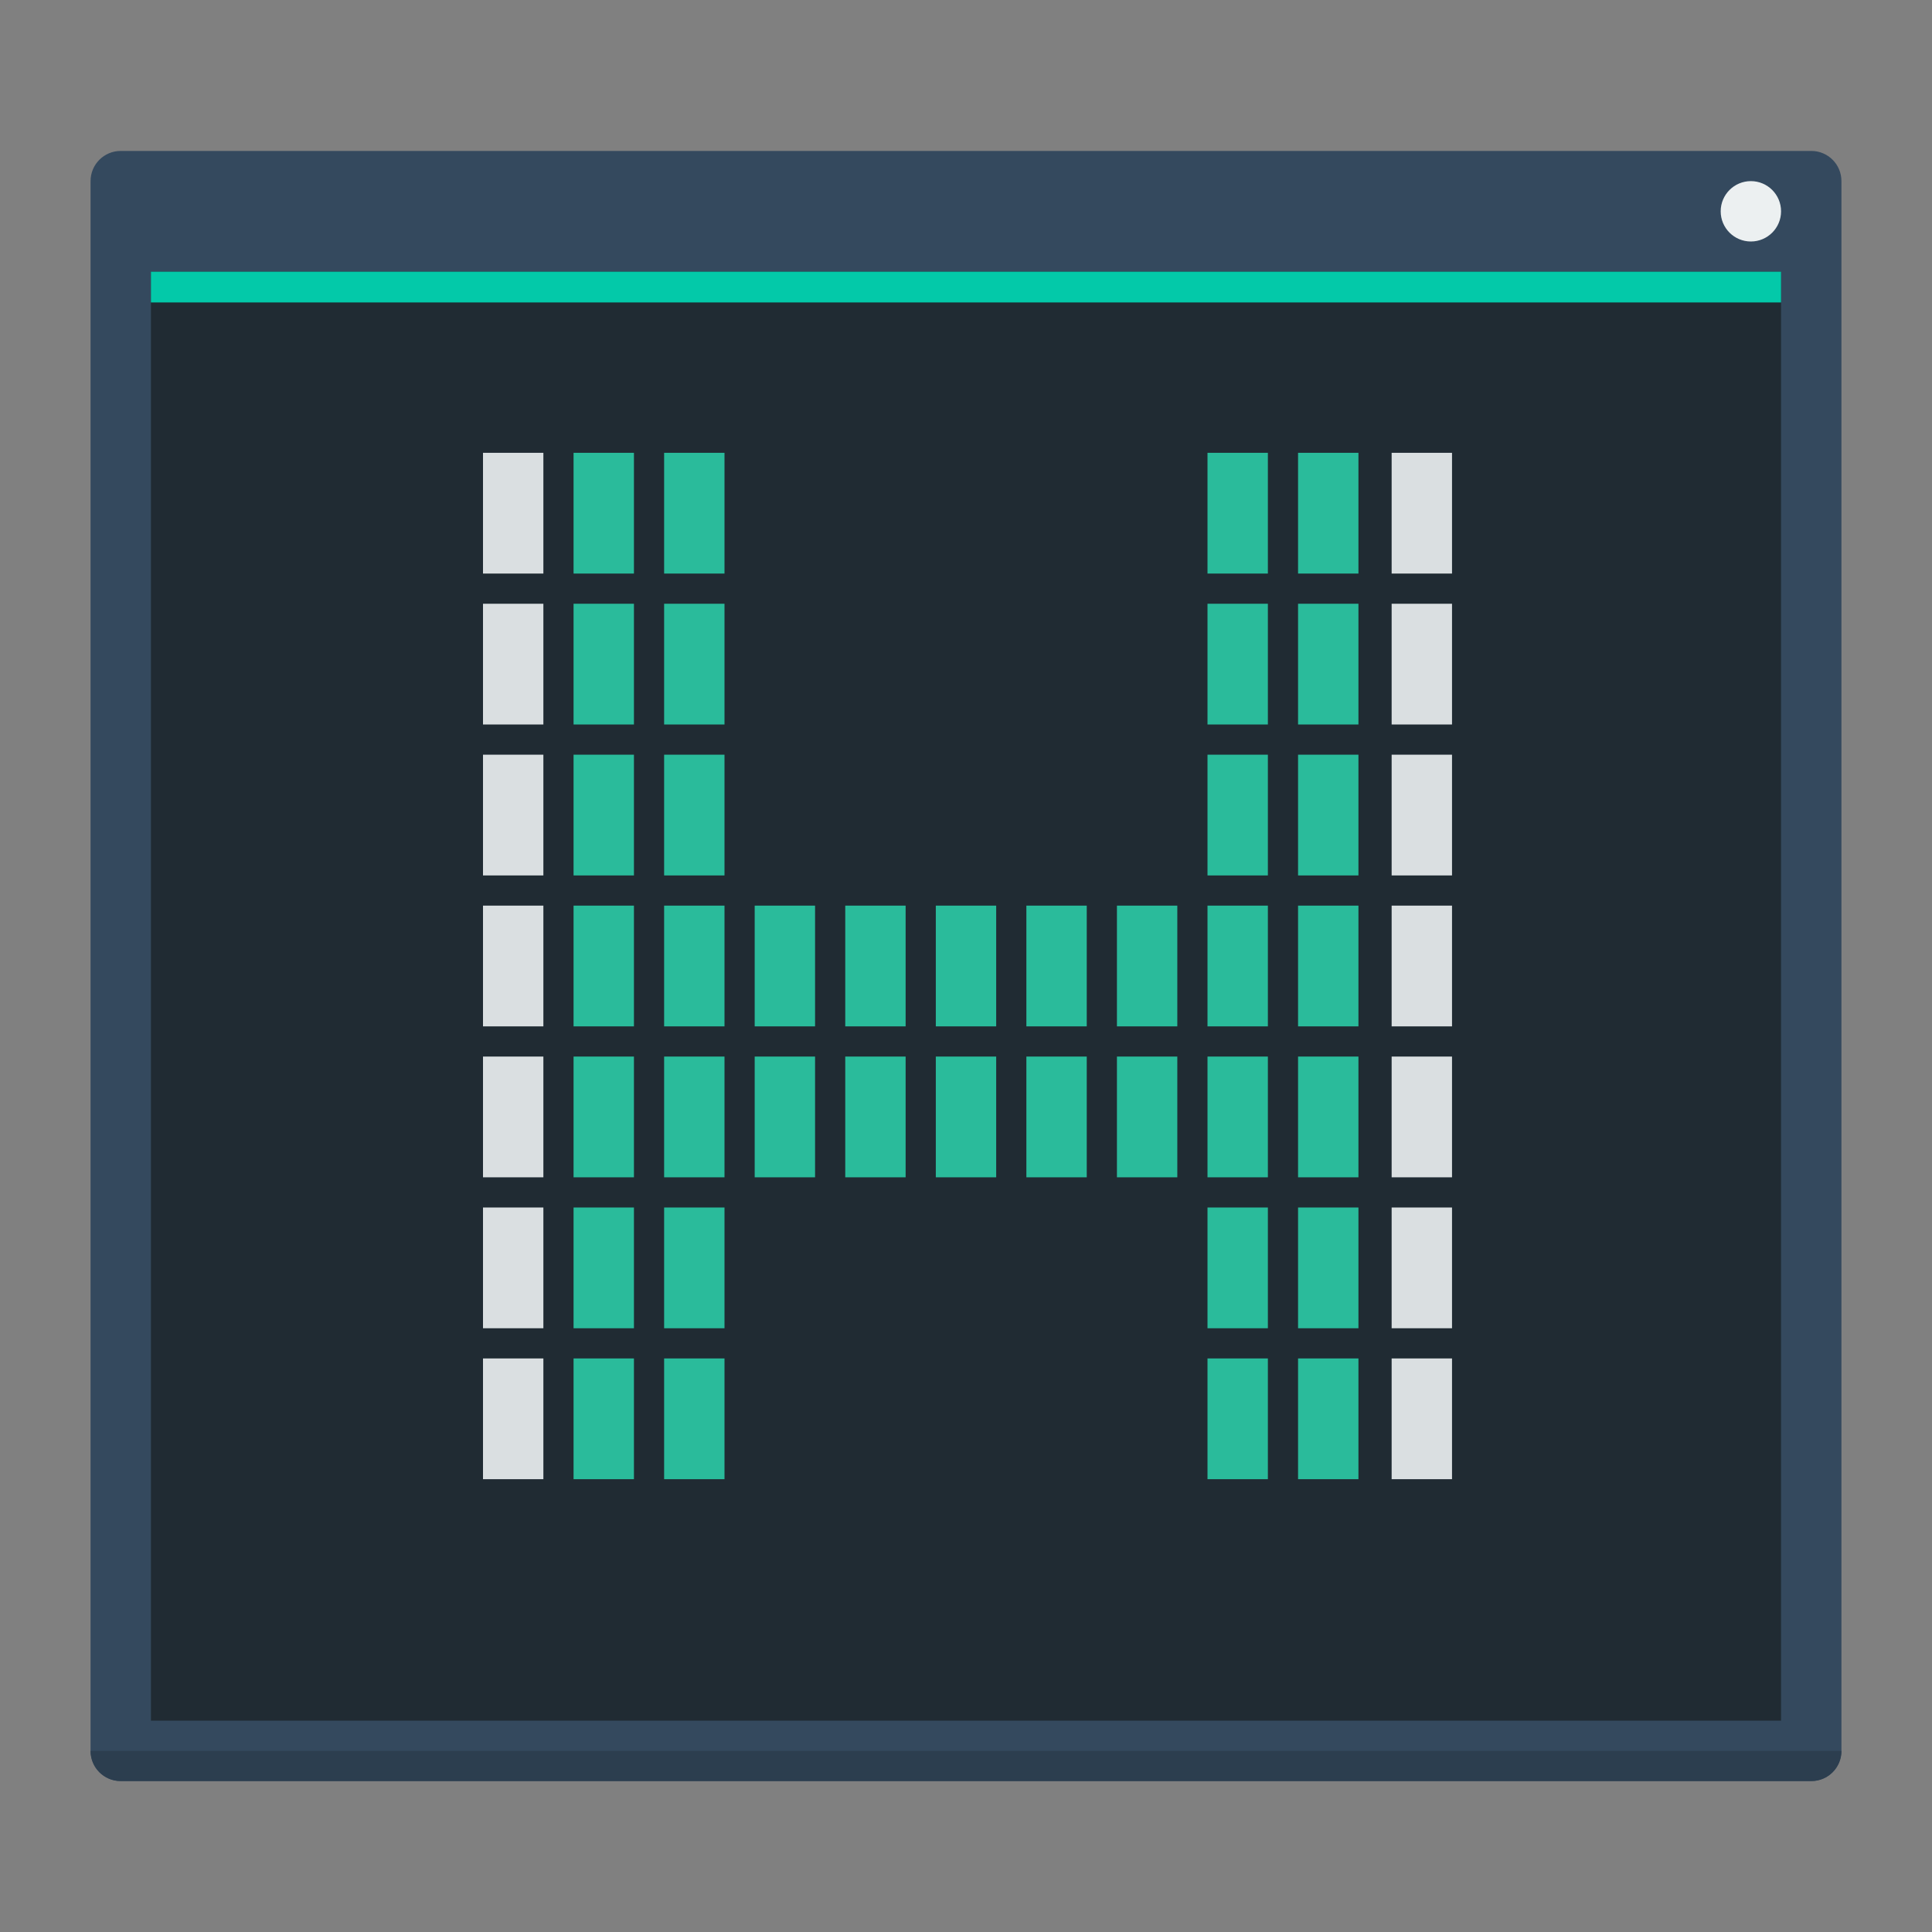 <?xml version="1.0" encoding="UTF-8" standalone="no"?>
<!-- Created with Inkscape (http://www.inkscape.org/) -->

<svg
   xmlns:dc="http://purl.org/dc/elements/1.1/"
   xmlns:cc="http://creativecommons.org/ns#"
   xmlns:rdf="http://www.w3.org/1999/02/22-rdf-syntax-ns#"
   xmlns:svg="http://www.w3.org/2000/svg"
   xmlns="http://www.w3.org/2000/svg"
   xmlns:sodipodi="http://sodipodi.sourceforge.net/DTD/sodipodi-0.dtd"
   xmlns:inkscape="http://www.inkscape.org/namespaces/inkscape"
   width="64"
   height="64"
   viewBox="0 0 64 64"
   id="svg2"
   version="1.1"
   inkscape:version="0.91+devel r"
   sodipodi:docname="htop.svg">
  <rect x="0" y="0" width="64" height="64" fill="#808080" stroke="none"/>
  <defs
     id="defs4" />
  <sodipodi:namedview
     id="base"
     pagecolor="#ffffff"
     bordercolor="#666666"
     borderopacity="1.0"
     inkscape:pageopacity="0.0"
     inkscape:pageshadow="2"
     inkscape:zoom="11.313708"
     inkscape:cx="21.033819"
     inkscape:cy="39.852202"
     inkscape:document-units="px"
     inkscape:current-layer="layer1"
     showgrid="true"
     units="px"
     inkscape:showpageshadow="false"
     borderlayer="true"
     inkscape:window-width="2560"
     inkscape:window-height="957"
     inkscape:window-x="-4"
     inkscape:window-y="29"
     inkscape:window-maximized="1"
     showguides="true">
    <inkscape:grid
       type="xygrid"
       id="grid4136" />
    <sodipodi:guide
       position="5,59"
       orientation="54,0"
       id="guide4142" />
    <sodipodi:guide
       position="5,5"
       orientation="0,54"
       id="guide4144" />
    <sodipodi:guide
       position="59,5"
       orientation="-54,0"
       id="guide4146" />
    <sodipodi:guide
       position="59,59"
       orientation="0,-54"
       id="guide4148" />
    <sodipodi:guide
       position="0,64"
       orientation="64,0"
       id="guide4150" />
    <sodipodi:guide
       position="0,6.875e-05"
       orientation="0,64"
       id="guide4152" />
    <sodipodi:guide
       position="64,6.875e-05"
       orientation="-64,0"
       id="guide4154" />
    <sodipodi:guide
       position="64,64"
       orientation="0,-64"
       id="guide4156" />
    <sodipodi:guide
       position="13,51"
       orientation="38,0"
       id="guide4155" />
    <sodipodi:guide
       position="13,13"
       orientation="0,38"
       id="guide4157" />
    <sodipodi:guide
       position="51,13"
       orientation="-38,0"
       id="guide4159" />
    <sodipodi:guide
       position="51,51"
       orientation="0,-38"
       id="guide4161" />
  </sodipodi:namedview>
  <g
     inkscape:label="Capa 1"
     inkscape:groupmode="layer"
     id="layer1"
     transform="translate(0,-1058.52)">
    <rect
       style="fill:#202b33;fill-opacity:1;stroke:none"
       id="rect4148-2"
       width="56"
       height="52"
       x="4"
       y="1064.52" />
    <path
       inkscape:connector-curvature="0"
       style="opacity:1;fill:#34495e;fill-opacity:1;stroke:none;stroke-opacity:1"
       d="m 4,1063.52 c -0.554,0 -1,0.446 -1,1 l 0,51 0,1 c 0,0.554 0.446,1 1,1 l 1,0 55,0 c 0.554,0 1,-0.446 1,-1 l 0,-52 c 0,-0.554 -0.446,-1 -1,-1 l -55,0 -1,0 z m 1,4 54,0 0,48 -54,0 0,-48 z"
       id="rect4151-3" />
    <circle
       style="opacity:1;fill:#ecf0f1;fill-opacity:1;stroke:none;stroke-opacity:1"
       id="path4155-0"
       cx="58"
       cy="1065.52"
       r="1" />
    <rect
       style="opacity:1;fill:#03c9a9;fill-opacity:1;stroke:none;stroke-opacity:1"
       id="rect4153-5"
       width="54"
       height="1.019"
       x="5"
       y="1067.52" />
    <path
       inkscape:connector-curvature="0"
       style="opacity:1;fill:#2c3e4f;fill-opacity:1;stroke:none;stroke-width:0.1;stroke-linecap:square;stroke-linejoin:miter;stroke-miterlimit:4;stroke-dasharray:none;stroke-dashoffset:0;stroke-opacity:1"
       d="m 3,1116.52 c 0,0.554 0.446,1 1,1 l 56,0 c 0.554,0 1,-0.446 1,-1 l -58,0 z"
       id="rect4171" />
    <path
       style="opacity:1;fill:#2abb9b;fill-opacity:1;stroke:none;stroke-width:3.191px;stroke-linecap:butt;stroke-linejoin:miter;stroke-miterlimit:4;stroke-dasharray:none;stroke-dashoffset:0;stroke-opacity:1"
       d="M 19 15 L 19 19 L 21 19 L 21 15 L 19 15 z M 22 15 L 22 19 L 24 19 L 24 15 L 22 15 z M 40 15 L 40 19 L 42 19 L 42 15 L 40 15 z M 43 15 L 43 19 L 45 19 L 45 15 L 43 15 z M 19 20 L 19 24 L 21 24 L 21 20 L 19 20 z M 22 20 L 22 24 L 24 24 L 24 20 L 22 20 z M 40 20 L 40 24 L 42 24 L 42 20 L 40 20 z M 43 20 L 43 24 L 45 24 L 45 20 L 43 20 z M 19 25 L 19 29 L 21 29 L 21 25 L 19 25 z M 22 25 L 22 29 L 24 29 L 24 25 L 22 25 z M 40 25 L 40 29 L 42 29 L 42 25 L 40 25 z M 43 25 L 43 29 L 45 29 L 45 25 L 43 25 z M 19 30 L 19 34 L 21 34 L 21 30 L 19 30 z M 22 30 L 22 34 L 24 34 L 24 30 L 22 30 z M 25 30 L 25 34 L 27 34 L 27 30 L 25 30 z M 28 30 L 28 34 L 30 34 L 30 30 L 28 30 z M 31 30 L 31 34 L 33 34 L 33 30 L 31 30 z M 34 30 L 34 34 L 36 34 L 36 30 L 34 30 z M 37 30 L 37 34 L 39 34 L 39 30 L 37 30 z M 40 30 L 40 34 L 42 34 L 42 30 L 40 30 z M 43 30 L 43 34 L 45 34 L 45 30 L 43 30 z M 19 35 L 19 39 L 21 39 L 21 35 L 19 35 z M 22 35 L 22 39 L 24 39 L 24 35 L 22 35 z M 25 35 L 25 39 L 27 39 L 27 35 L 25 35 z M 28 35 L 28 39 L 30 39 L 30 35 L 28 35 z M 31 35 L 31 39 L 33 39 L 33 35 L 31 35 z M 34 35 L 34 39 L 36 39 L 36 35 L 34 35 z M 37 35 L 37 39 L 39 39 L 39 35 L 37 35 z M 40 35 L 40 39 L 42 39 L 42 35 L 40 35 z M 43 35 L 43 39 L 45 39 L 45 35 L 43 35 z M 19 40 L 19 44 L 21 44 L 21 40 L 19 40 z M 22 40 L 22 44 L 24 44 L 24 40 L 22 40 z M 40 40 L 40 44 L 42 44 L 42 40 L 40 40 z M 43 40 L 43 44 L 45 44 L 45 40 L 43 40 z M 19 45 L 19 49 L 21 49 L 21 45 L 19 45 z M 22 45 L 22 49 L 24 49 L 24 45 L 22 45 z M 40 45 L 40 49 L 42 49 L 42 45 L 40 45 z M 43 45 L 43 49 L 45 49 L 45 45 L 43 45 z "
       transform="translate(0,1058.52)"
       id="rect4194" />
    <path
       style="opacity:1;fill:#dadfe1;fill-opacity:1;stroke:none;stroke-width:3.191px;stroke-linecap:butt;stroke-linejoin:miter;stroke-miterlimit:4;stroke-dasharray:none;stroke-dashoffset:0;stroke-opacity:1"
       d="M 16 15 L 16 19 L 18 19 L 18 15 L 16 15 z M 46.1 15 L 46.1 19 L 48.1 19 L 48.1 15 L 46.1 15 z M 16 20 L 16 24 L 18 24 L 18 20 L 16 20 z M 46.1 20 L 46.1 24 L 48.1 24 L 48.1 20 L 46.1 20 z M 16 25 L 16 29 L 18 29 L 18 25 L 16 25 z M 46.1 25 L 46.1 29 L 48.1 29 L 48.1 25 L 46.1 25 z M 16 30 L 16 34 L 18 34 L 18 30 L 16 30 z M 46.1 30 L 46.1 34 L 48.1 34 L 48.1 30 L 46.1 30 z M 16 35 L 16 39 L 18 39 L 18 35 L 16 35 z M 46.1 35 L 46.1 39 L 48.1 39 L 48.1 35 L 46.1 35 z M 16 40 L 16 44 L 18 44 L 18 40 L 16 40 z M 46.1 40 L 46.1 44 L 48.1 44 L 48.1 40 L 46.1 40 z M 16 45 L 16 49 L 18 49 L 18 45 L 16 45 z M 46.1 45 L 46.1 49 L 48.1 49 L 48.1 45 L 46.1 45 z "
       transform="translate(0,1058.52)"
       id="rect4368" />
  </g>
</svg>
